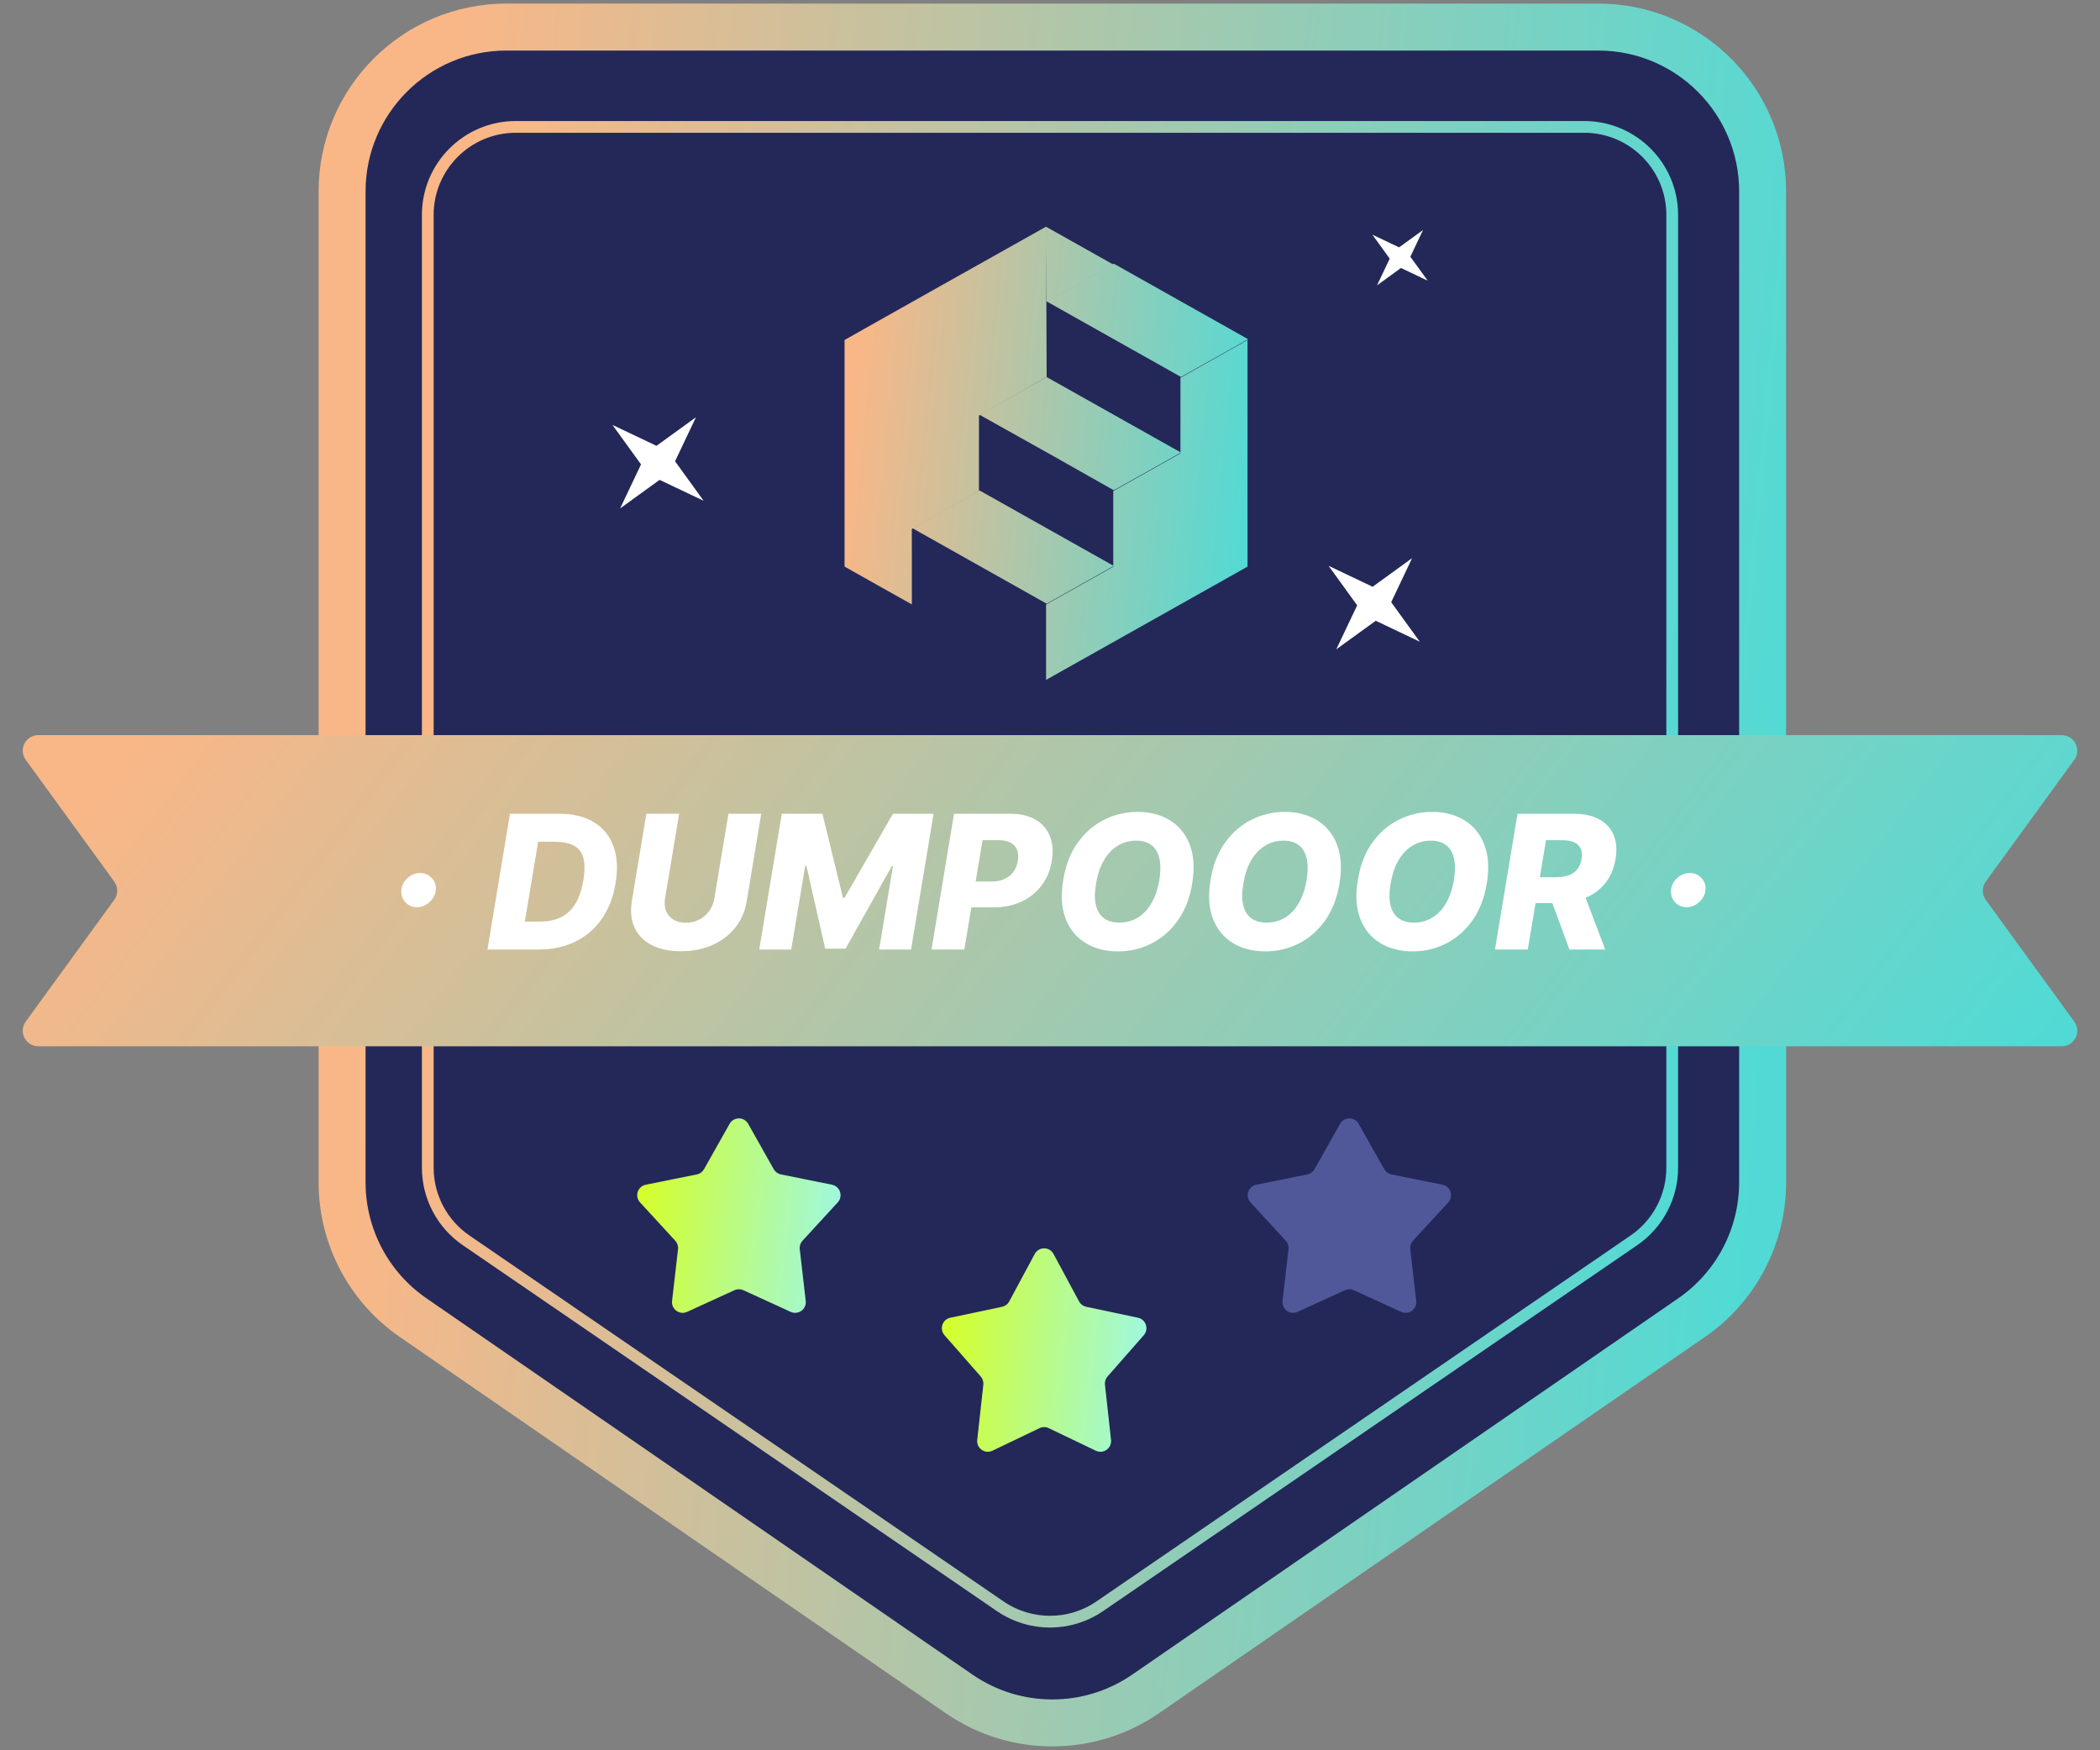<svg width="108" height="90" viewBox="0 0 108 90" fill="none" xmlns="http://www.w3.org/2000/svg">
<rect x="0" y="0" width="108" height="90" fill="#808080" stroke="none"/>
<path d="M26.046 1.392C21.377 1.392 17.593 5.177 17.593 9.845V60.796C17.593 63.576 18.96 66.179 21.25 67.756L49.325 87.101C52.213 89.091 56.029 89.091 58.917 87.101L86.993 67.756C89.282 66.179 90.649 63.576 90.649 60.796V9.845C90.649 5.177 86.865 1.392 82.197 1.392H26.046Z" fill="url(#paint0_linear_10289_25097)" stroke="url(#paint1_linear_10289_25097)" stroke-width="2.415"/>
<path d="M22 11.053C22 8.552 24.027 6.525 26.528 6.525H81.472C83.973 6.525 86 8.552 86 11.053V60.042C86 61.536 85.263 62.934 84.031 63.778L56.559 82.595C55.017 83.651 52.984 83.651 51.441 82.595L23.97 63.778C22.737 62.934 22 61.536 22 60.042V11.053Z" stroke="url(#paint2_linear_10289_25097)" stroke-width="0.604"/>
<path fill-rule="evenodd" clip-rule="evenodd" d="M44.362 29.657L46.896 31.08L46.893 27.2L50.346 25.253L50.346 21.369L53.828 19.388L53.797 11.656L48.383 14.695L44.362 16.958L44.362 16.96L43.434 17.482L43.434 29.133L44.362 29.657ZM53.8 11.66L53.8 15.54L57.251 13.6L53.8 11.66ZM60.708 23.313L57.253 25.253L57.253 29.142L53.798 31.082L53.798 34.96L63.697 29.396L64.159 29.135L64.159 17.484L63.697 17.744L63.697 17.746L63.695 17.744L60.708 19.424L60.708 23.313Z" fill="url(#paint3_linear_10289_25097)"/>
<path fill-rule="evenodd" clip-rule="evenodd" d="M60.738 23.271L57.283 25.211L54.114 23.42L50.376 21.328L53.828 19.388L60.276 23.012L60.738 23.271ZM64.193 17.444L60.738 19.384L53.83 15.5L57.281 13.558L64.193 17.444ZM46.923 27.159L50.376 25.219L57.283 29.102L53.828 31.042L46.923 27.159Z" fill="url(#paint4_linear_10289_25097)"/>
<path d="M53.215 64.48C53.422 64.094 53.975 64.094 54.182 64.48L55.494 66.919C55.571 67.061 55.706 67.162 55.864 67.196L58.523 67.758C58.934 67.844 59.099 68.341 58.822 68.657L56.959 70.78C56.857 70.896 56.809 71.049 56.826 71.202L57.139 74.041C57.186 74.469 56.744 74.782 56.356 74.596L53.936 73.436C53.786 73.364 53.611 73.364 53.461 73.436L51.041 74.596C50.652 74.782 50.211 74.469 50.258 74.041L50.571 71.202C50.588 71.049 50.54 70.896 50.438 70.78L48.575 68.657C48.298 68.341 48.463 67.844 48.874 67.758L51.533 67.196C51.691 67.162 51.826 67.061 51.903 66.919L53.215 64.48Z" fill="url(#paint5_linear_10289_25097)"/>
<path d="M37.522 57.788C37.732 57.415 38.268 57.415 38.478 57.788L39.793 60.121C39.871 60.26 40.006 60.358 40.163 60.389L42.788 60.919C43.207 61.003 43.373 61.514 43.083 61.828L41.271 63.8C41.163 63.917 41.111 64.076 41.13 64.234L41.437 66.894C41.486 67.319 41.052 67.635 40.663 67.457L38.229 66.342C38.084 66.276 37.917 66.276 37.772 66.342L35.337 67.457C34.948 67.635 34.514 67.319 34.563 66.894L34.87 64.234C34.889 64.076 34.837 63.917 34.729 63.8L32.917 61.828C32.628 61.514 32.793 61.003 33.212 60.919L35.837 60.389C35.994 60.358 36.129 60.26 36.207 60.121L37.522 57.788Z" fill="url(#paint6_linear_10289_25097)"/>
<path d="M68.918 57.788C69.128 57.415 69.665 57.415 69.874 57.788L71.189 60.121C71.268 60.26 71.403 60.358 71.559 60.389L74.184 60.919C74.603 61.003 74.769 61.514 74.48 61.828L72.667 63.8C72.559 63.917 72.508 64.076 72.526 64.234L72.834 66.894C72.883 67.319 72.449 67.635 72.06 67.457L69.625 66.342C69.48 66.276 69.313 66.276 69.168 66.342L66.733 67.457C66.344 67.635 65.91 67.319 65.959 66.894L66.267 64.234C66.285 64.076 66.234 63.917 66.126 63.8L64.313 61.828C64.024 61.514 64.19 61.003 64.609 60.919L67.234 60.389C67.39 60.358 67.525 60.26 67.603 60.121L68.918 57.788Z" fill="#515899"/>
<path d="M1.324 39.071C0.939 38.542 1.317 37.801 1.971 37.801H106.029C106.683 37.801 107.061 38.542 106.676 39.071L102.125 45.33C101.921 45.611 101.921 45.991 102.125 46.271L106.676 52.53C107.061 53.059 106.683 53.801 106.029 53.801H1.971C1.317 53.801 0.939 53.059 1.324 52.53L5.875 46.271C6.079 45.991 6.079 45.611 5.875 45.33L1.324 39.071Z" fill="url(#paint7_linear_10289_25097)"/>
<path d="M21.452 46.65C21.204 46.65 21.002 46.564 20.845 46.391C20.688 46.218 20.62 46.009 20.64 45.764C20.663 45.523 20.77 45.317 20.961 45.147C21.152 44.976 21.37 44.891 21.615 44.891C21.849 44.891 22.046 44.976 22.205 45.147C22.366 45.317 22.436 45.523 22.413 45.764C22.399 45.928 22.344 46.076 22.246 46.21C22.151 46.344 22.032 46.451 21.891 46.531C21.75 46.61 21.604 46.65 21.452 46.65ZM27.687 48.825H25.069L26.228 41.843H28.767C29.477 41.843 30.067 41.988 30.54 42.276C31.015 42.563 31.351 42.974 31.546 43.51C31.744 44.044 31.781 44.681 31.658 45.419C31.54 46.133 31.303 46.745 30.946 47.254C30.591 47.763 30.137 48.153 29.582 48.423C29.028 48.691 28.396 48.825 27.687 48.825ZM26.991 47.387H27.793C28.183 47.387 28.529 47.316 28.829 47.175C29.131 47.032 29.381 46.804 29.579 46.49C29.777 46.174 29.918 45.759 30.002 45.246C30.083 44.755 30.08 44.367 29.991 44.083C29.905 43.797 29.737 43.592 29.487 43.469C29.239 43.344 28.915 43.282 28.515 43.282H27.677L26.991 47.387ZM37.464 41.843H39.148L38.402 46.347C38.315 46.867 38.116 47.321 37.805 47.707C37.496 48.091 37.102 48.389 36.622 48.6C36.142 48.809 35.608 48.914 35.02 48.914C34.429 48.914 33.93 48.809 33.523 48.6C33.116 48.389 32.822 48.091 32.64 47.707C32.459 47.321 32.41 46.867 32.494 46.347L33.24 41.843H34.928L34.202 46.2C34.163 46.441 34.181 46.656 34.256 46.844C34.334 47.031 34.459 47.179 34.631 47.288C34.804 47.395 35.015 47.448 35.265 47.448C35.517 47.448 35.748 47.395 35.957 47.288C36.166 47.179 36.339 47.031 36.475 46.844C36.612 46.656 36.699 46.441 36.738 46.2L37.464 41.843ZM40.206 41.843H42.296L43.352 46.166H43.434L45.923 41.843H48.013L46.854 48.825H45.211L45.923 44.537H45.865L43.486 48.781H42.439L41.471 44.513H41.413L40.69 48.825H39.047L40.206 41.843ZM47.906 48.825L49.065 41.843H51.949C52.472 41.843 52.907 41.944 53.255 42.147C53.603 42.349 53.849 42.632 53.995 42.996C54.14 43.359 54.173 43.781 54.094 44.26C54.016 44.745 53.843 45.166 53.572 45.525C53.304 45.884 52.959 46.163 52.536 46.36C52.113 46.558 51.632 46.657 51.094 46.657H49.318L49.539 45.328H51.005C51.262 45.328 51.483 45.283 51.67 45.194C51.858 45.106 52.01 44.982 52.123 44.823C52.237 44.664 52.312 44.476 52.348 44.26C52.382 44.044 52.369 43.858 52.307 43.701C52.246 43.542 52.136 43.419 51.977 43.333C51.82 43.247 51.615 43.204 51.363 43.204H50.531L49.594 48.825H47.906ZM61.312 45.443C61.184 46.196 60.934 46.831 60.562 47.349C60.191 47.865 59.74 48.256 59.208 48.522C58.679 48.788 58.109 48.921 57.5 48.921C56.857 48.921 56.3 48.778 55.83 48.491C55.359 48.205 55.017 47.788 54.804 47.24C54.592 46.692 54.551 46.028 54.681 45.246C54.804 44.493 55.05 43.857 55.421 43.337C55.793 42.816 56.247 42.422 56.781 42.154C57.317 41.883 57.892 41.748 58.506 41.748C59.145 41.748 59.698 41.892 60.166 42.181C60.637 42.469 60.977 42.889 61.189 43.439C61.4 43.989 61.441 44.657 61.312 45.443ZM59.624 45.246C59.695 44.807 59.695 44.438 59.624 44.138C59.556 43.838 59.422 43.612 59.222 43.459C59.022 43.305 58.762 43.227 58.441 43.227C58.087 43.227 57.766 43.315 57.48 43.49C57.196 43.663 56.958 43.915 56.767 44.247C56.576 44.576 56.443 44.975 56.368 45.443C56.291 45.887 56.289 46.256 56.362 46.551C56.437 46.847 56.576 47.069 56.781 47.219C56.986 47.367 57.246 47.441 57.562 47.441C57.914 47.441 58.231 47.356 58.513 47.185C58.795 47.015 59.03 46.766 59.218 46.439C59.409 46.112 59.545 45.714 59.624 45.246ZM68.887 45.443C68.759 46.196 68.509 46.831 68.137 47.349C67.766 47.865 67.315 48.256 66.783 48.522C66.254 48.788 65.684 48.921 65.075 48.921C64.432 48.921 63.875 48.778 63.405 48.491C62.934 48.205 62.592 47.788 62.379 47.24C62.167 46.692 62.126 46.028 62.256 45.246C62.379 44.493 62.625 43.857 62.996 43.337C63.368 42.816 63.822 42.422 64.356 42.154C64.892 41.883 65.467 41.748 66.081 41.748C66.72 41.748 67.273 41.892 67.741 42.181C68.212 42.469 68.552 42.889 68.764 43.439C68.975 43.989 69.016 44.657 68.887 45.443ZM67.199 45.246C67.27 44.807 67.27 44.438 67.199 44.138C67.131 43.838 66.997 43.612 66.797 43.459C66.597 43.305 66.337 43.227 66.016 43.227C65.662 43.227 65.341 43.315 65.055 43.49C64.771 43.663 64.533 43.915 64.342 44.247C64.151 44.576 64.018 44.975 63.943 45.443C63.866 45.887 63.864 46.256 63.937 46.551C64.012 46.847 64.151 47.069 64.356 47.219C64.561 47.367 64.821 47.441 65.137 47.441C65.489 47.441 65.806 47.356 66.088 47.185C66.37 47.015 66.605 46.766 66.793 46.439C66.984 46.112 67.12 45.714 67.199 45.246ZM76.462 45.443C76.334 46.196 76.084 46.831 75.712 47.349C75.341 47.865 74.89 48.256 74.358 48.522C73.829 48.788 73.259 48.921 72.65 48.921C72.007 48.921 71.45 48.778 70.98 48.491C70.509 48.205 70.167 47.788 69.954 47.24C69.742 46.692 69.701 46.028 69.831 45.246C69.954 44.493 70.2 43.857 70.571 43.337C70.943 42.816 71.397 42.422 71.931 42.154C72.467 41.883 73.042 41.748 73.656 41.748C74.295 41.748 74.848 41.892 75.316 42.181C75.787 42.469 76.127 42.889 76.339 43.439C76.55 43.989 76.591 44.657 76.462 45.443ZM74.774 45.246C74.845 44.807 74.845 44.438 74.774 44.138C74.706 43.838 74.572 43.612 74.372 43.459C74.172 43.305 73.912 43.227 73.591 43.227C73.237 43.227 72.916 43.315 72.63 43.49C72.346 43.663 72.108 43.915 71.917 44.247C71.726 44.576 71.593 44.975 71.518 45.443C71.441 45.887 71.439 46.256 71.512 46.551C71.587 46.847 71.726 47.069 71.931 47.219C72.135 47.367 72.396 47.441 72.712 47.441C73.064 47.441 73.381 47.356 73.663 47.185C73.945 47.015 74.18 46.766 74.368 46.439C74.559 46.112 74.695 45.714 74.774 45.246ZM76.884 48.825L78.043 41.843H80.927C81.45 41.843 81.887 41.938 82.237 42.126C82.587 42.313 82.835 42.581 82.983 42.931C83.131 43.279 83.165 43.691 83.085 44.168C83.008 44.65 82.835 45.06 82.567 45.399C82.301 45.735 81.958 45.992 81.538 46.169C81.12 46.347 80.645 46.435 80.113 46.435H78.289L78.514 45.106H80.024C80.276 45.106 80.495 45.073 80.679 45.007C80.863 44.939 81.009 44.837 81.118 44.7C81.23 44.562 81.304 44.384 81.34 44.168C81.374 43.953 81.358 43.774 81.292 43.633C81.229 43.49 81.116 43.383 80.955 43.313C80.796 43.24 80.591 43.204 80.341 43.204H79.509L78.572 48.825H76.884ZM81.344 45.634L82.554 48.825H80.713L79.54 45.634H81.344ZM86.749 46.65C86.501 46.65 86.299 46.564 86.142 46.391C85.985 46.218 85.917 46.009 85.937 45.764C85.96 45.523 86.067 45.317 86.258 45.147C86.449 44.976 86.667 44.891 86.912 44.891C87.146 44.891 87.343 44.976 87.502 45.147C87.663 45.317 87.733 45.523 87.71 45.764C87.696 45.928 87.641 46.076 87.543 46.21C87.447 46.344 87.329 46.451 87.188 46.531C87.047 46.61 86.901 46.65 86.749 46.65Z" fill="white"/>
<path d="M35.792 21.455L34.717 23.719L36.186 25.75L33.922 24.674L31.892 26.144L32.967 23.88L31.497 21.849L33.762 22.925L35.792 21.455Z" fill="white"/>
<path d="M72.622 28.701L71.547 30.965L73.017 32.996L70.753 31.92L68.722 33.39L69.798 31.126L68.328 29.096L70.592 30.171L72.622 28.701Z" fill="white"/>
<path d="M73.184 11.828L72.532 13.201L73.424 14.433L72.05 13.78L70.819 14.672L71.471 13.299L70.579 12.067L71.953 12.719L73.184 11.828Z" fill="white"/>
<defs>
<linearGradient id="paint0_linear_10289_25097" x1="54.121" y1="2.6" x2="54.121" y2="88.939" gradientUnits="userSpaceOnUse">
<stop stop-color="#232859"/>
<stop offset="1" stop-color="#232859"/>
</linearGradient>
<linearGradient id="paint1_linear_10289_25097" x1="16.255" y1="-4.595" x2="95.499" y2="2.727" gradientUnits="userSpaceOnUse">
<stop offset="0.099" stop-color="#F9B787"/>
<stop offset="1" stop-color="#51DAD5"/>
</linearGradient>
<linearGradient id="paint2_linear_10289_25097" x1="19.37" y1="-0.318" x2="91.834" y2="6.417" gradientUnits="userSpaceOnUse">
<stop offset="0.099" stop-color="#F9B787"/>
<stop offset="1" stop-color="#51DAD5"/>
</linearGradient>
<linearGradient id="paint3_linear_10289_25097" x1="42.686" y1="9.714" x2="65.936" y2="12.053" gradientUnits="userSpaceOnUse">
<stop offset="0.099" stop-color="#F9B787"/>
<stop offset="1" stop-color="#51DAD5"/>
</linearGradient>
<linearGradient id="paint4_linear_10289_25097" x1="42.686" y1="9.714" x2="65.936" y2="12.053" gradientUnits="userSpaceOnUse">
<stop offset="0.099" stop-color="#F9B787"/>
<stop offset="1" stop-color="#51DAD5"/>
</linearGradient>
<linearGradient id="paint5_linear_10289_25097" x1="47.225" y1="62.527" x2="60.73" y2="63.983" gradientUnits="userSpaceOnUse">
<stop offset="0.099" stop-color="#D8FF20"/>
<stop offset="1" stop-color="#99F7F4"/>
</linearGradient>
<linearGradient id="paint6_linear_10289_25097" x1="31.527" y1="55.933" x2="45.017" y2="57.457" gradientUnits="userSpaceOnUse">
<stop offset="0.099" stop-color="#D8FF20"/>
<stop offset="1" stop-color="#99F7F4"/>
</linearGradient>
<linearGradient id="paint7_linear_10289_25097" x1="-3.463" y1="36.467" x2="73.662" y2="94.825" gradientUnits="userSpaceOnUse">
<stop offset="0.099" stop-color="#F9B787"/>
<stop offset="1" stop-color="#51DAD5"/>
</linearGradient>
</defs>
</svg>
